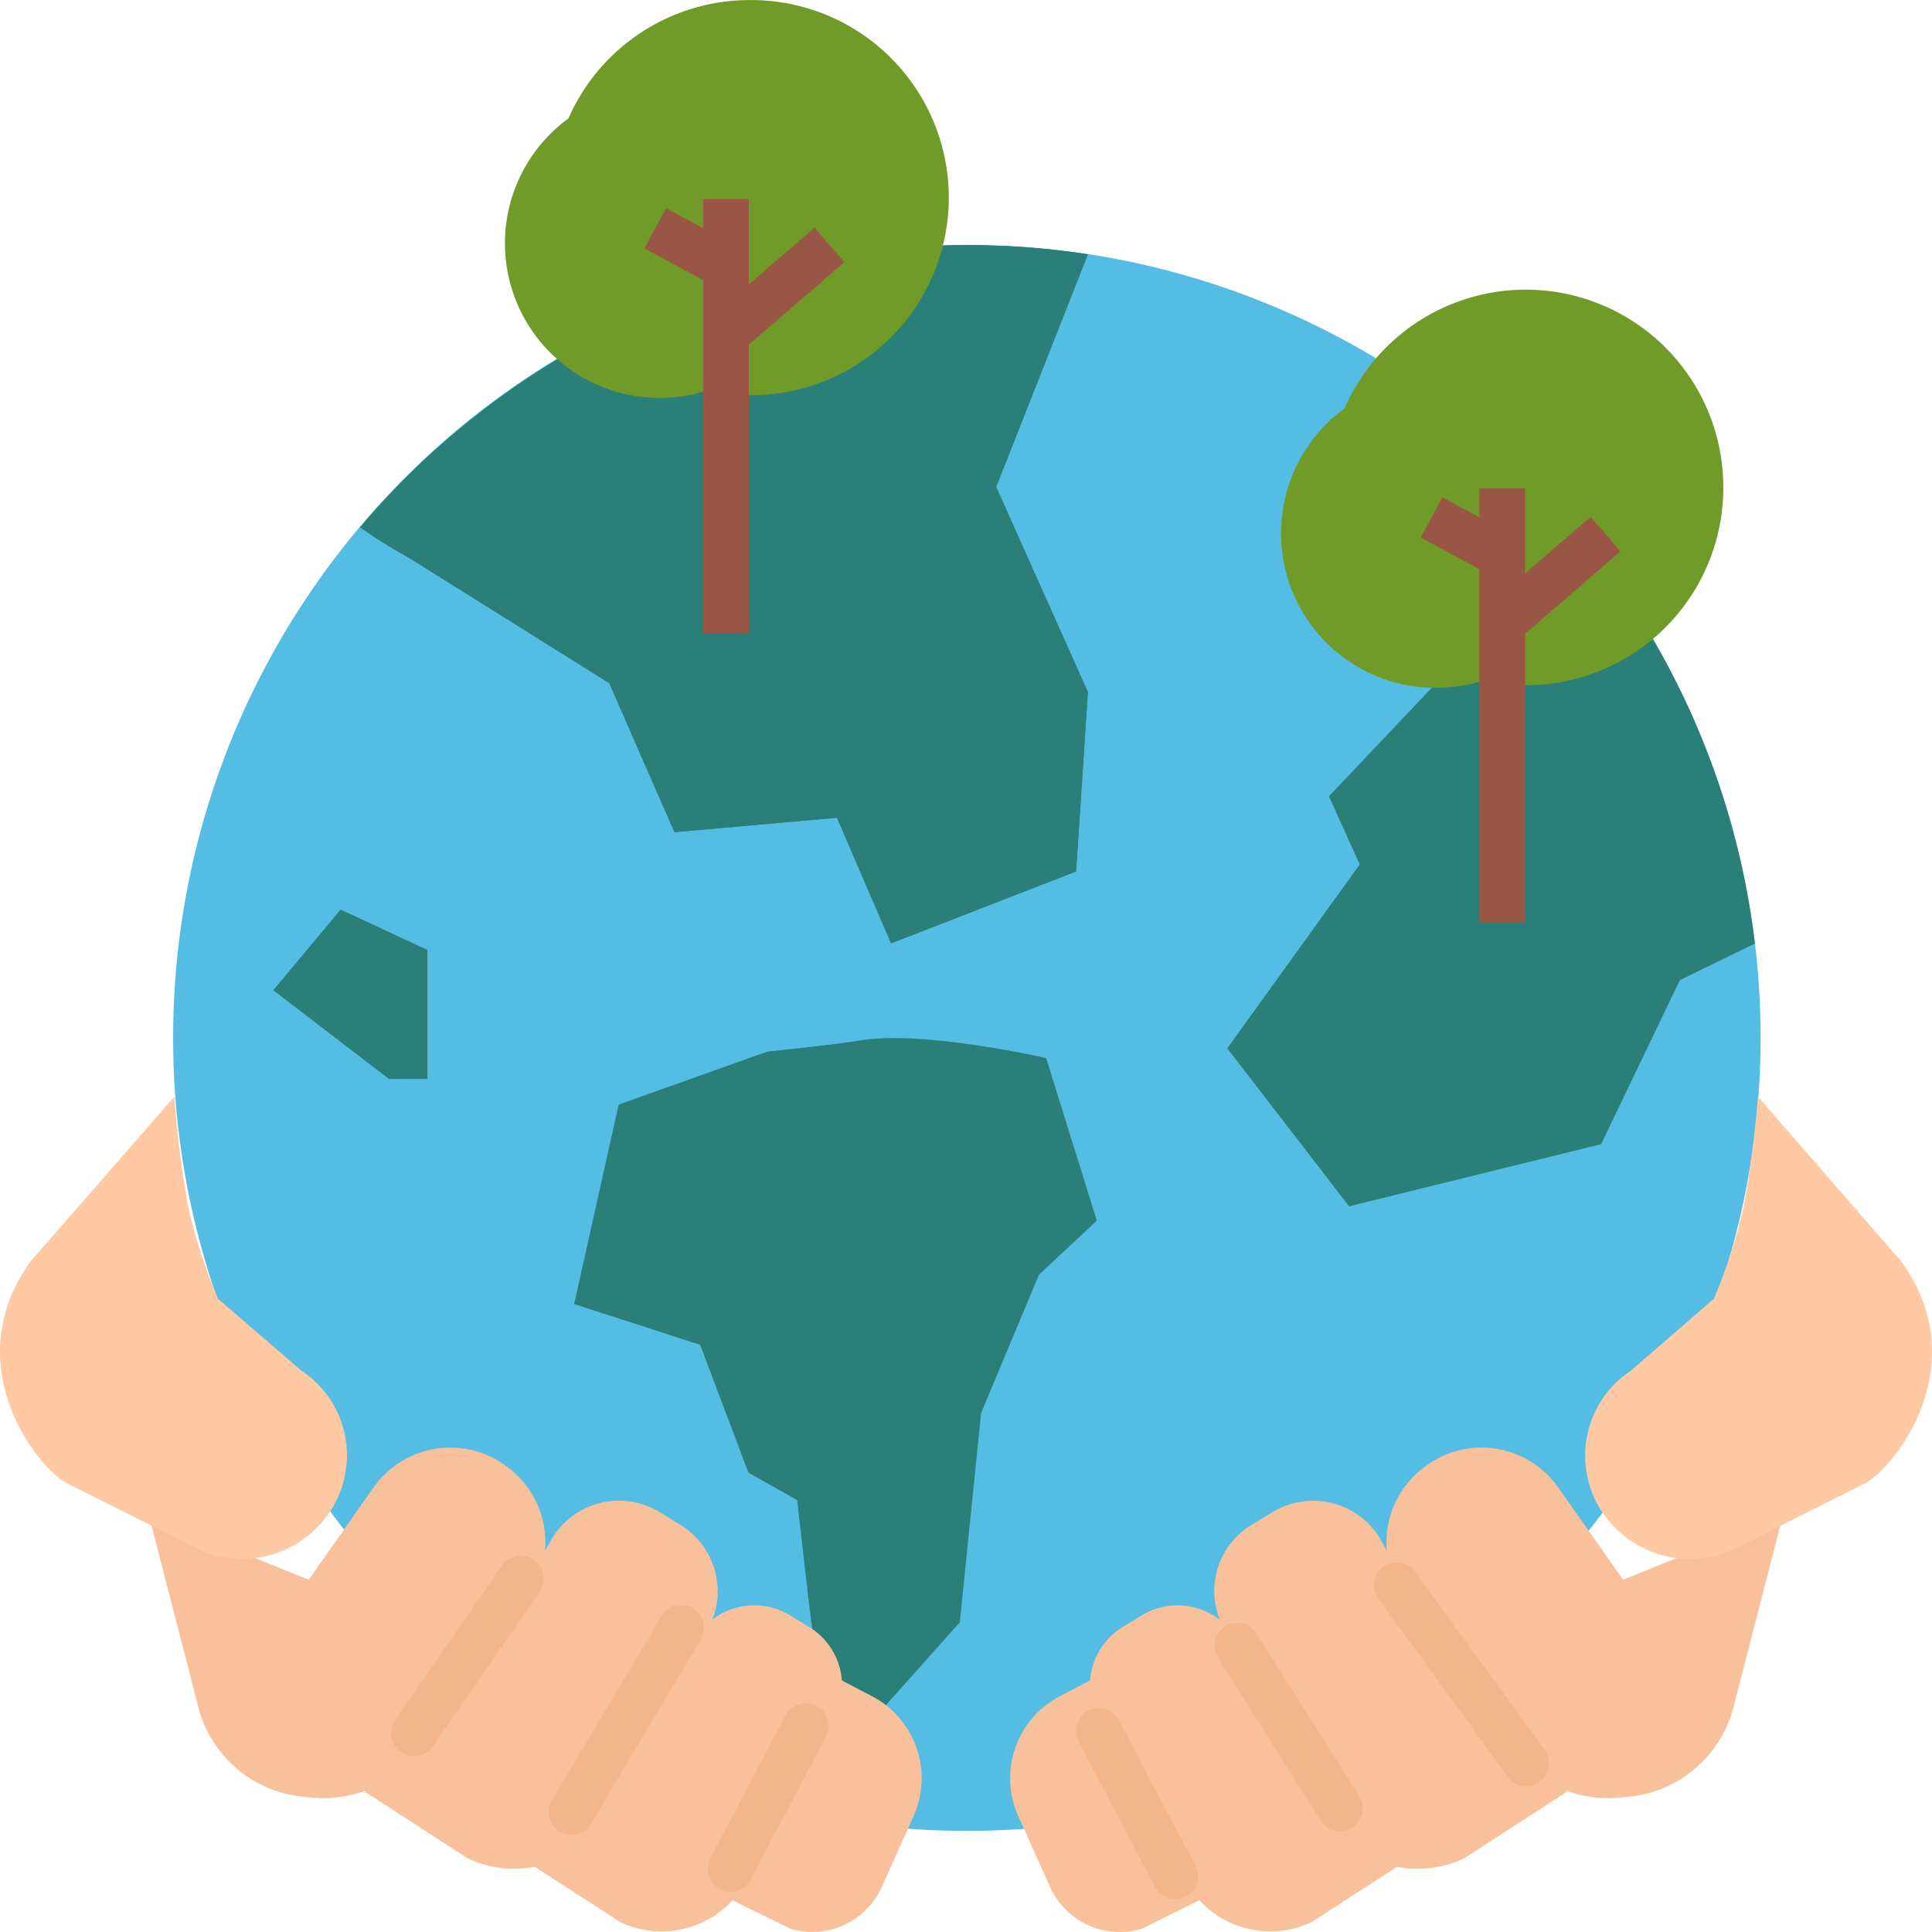 <svg xmlns="http://www.w3.org/2000/svg" width="150" height="150" viewBox="0 0 150 150">
  <g id="Layer_29" transform="translate(-0.023 0.005)">
    <g id="Group_142821" data-name="Group 142821" transform="translate(0.023 -0.005)">
      <ellipse id="Ellipse_16" data-name="Ellipse 16" cx="61.626" cy="61.572" rx="61.626" ry="61.572" transform="translate(13.441 19.006)" fill="#55bde3"/>
      <g id="Group_142819" data-name="Group 142819" transform="translate(21.214 19.034)">
        <path id="Path_210073" data-name="Path 210073" d="M363.564,191.6l-5.823,2.837-6.118,12.739L332.058,212,322.6,199.732l10.285-14.275-2.394-5.291,8.039-8.483h.236a13.176,13.176,0,0,0,3.695-.562l1.478.236a12.72,12.72,0,0,0,1.832.118,15.162,15.162,0,0,0,9.842-3.576,61.387,61.387,0,0,1,7.951,23.7Z" transform="translate(-248.529 -137.376)" fill="#2a8078"/>
        <path id="Path_210074" data-name="Path 210074" d="M143.988,83.164l7.123,15.931-.916,13.921L135.83,118.6l-4.2-9.753-12.62,1.123-5.054-11.556s-8.217-6.355-13-8.512A34.523,34.523,0,0,1,94.6,86.3h.03a61.735,61.735,0,0,1,56.481-21.192Z" transform="translate(-87.861 -64.394)" fill="#2a8078"/>
        <path id="Path_210075" data-name="Path 210075" d="M94.6,86.3a61.815,61.815,0,0,1,56.511-21.192l-7.123,18.059,7.123,15.931-.916,13.921L135.83,118.6l-4.2-9.753-12.62,1.123-5.054-11.556Z" transform="translate(-87.861 -64.394)" fill="#2a8078"/>
        <path id="Path_210076" data-name="Path 210076" d="M165.885,274.287s5.172-.532,7.153-.857c4.877-.857,14.512,1.36,14.512,1.36l3.931,12.62-4.492,4.2L182.5,302.336l-1.655,16.256L171.56,329s-1.832-7.064-2.217-10.167-1.123-9.724-1.123-9.724l-3.783-2.128-3.754-9.931-9.783-3.163,3.458-15.487Z" transform="translate(-127.539 -211.673)" fill="#2a8078"/>
        <path id="Path_210077" data-name="Path 210077" d="M71.8,245.466l5.231-6.266,6.739,3.133v10.019H80.785Z" transform="translate(-71.8 -187.616)" fill="#2a8078"/>
      </g>
      <path id="Path_210078" data-name="Path 210078" d="M281.747,457.158l-6.029,2.985a5.936,5.936,0,0,1-7.123-3.222l-2.483-5.527a7.19,7.19,0,0,1,3.192-9.281l3.281-1.714" transform="translate(-187.06 -310.398)" fill="#f9c19b"/>
      <path id="Path_210079" data-name="Path 210079" d="M310.725,442.28l-7.093,4.581a7.5,7.5,0,0,1-9.694-3.074l-6.857-12.768a5.345,5.345,0,0,1,1.98-7.123l1.448-.887a5.363,5.363,0,0,1,7.359,1.892.029.029,0,0,0,.03.03l1.6,2.808" transform="translate(-201.826 -297.619)" fill="#f9c19b"/>
      <path id="Path_210080" data-name="Path 210080" d="M346.527,417.362l-7.98,5.172a8.458,8.458,0,0,1-10.965-3.458l-7.714-14.423a6.02,6.02,0,0,1,2.217-8.039l1.655-1a6.081,6.081,0,0,1,8.276,2.1.109.109,0,0,1,.03.089l1.832,3.162" transform="translate(-224.865 -278.258)" fill="#f9c19b"/>
      <path id="Path_210081" data-name="Path 210081" d="M395.2,386.024l-3.842,14.9a9.331,9.331,0,0,1-8.1,6.975l-.65.059a9.29,9.29,0,0,1-8.6-3.9l-8.276-11.7a7.294,7.294,0,0,1,1.389-9.872l.118-.089a7.277,7.277,0,0,1,10.226,1.123l.266.355,5.054,7.182" transform="translate(-256.764 -268.406)" fill="#f9c19b"/>
      <path id="Path_210082" data-name="Path 210082" d="M430.033,288.5l11.113,12.768c5.823,8.01-.473,16.078-2.867,17.29l-9.9,4.965a8.18,8.18,0,0,1-10.965-3.694c0-.03-.03-.03-.03-.059a7.924,7.924,0,0,1,2.808-10.019l6.414-5.556a41.979,41.979,0,0,0,2.305-7.064A85.473,85.473,0,0,0,430.033,288.5Z" transform="translate(-293.547 -203.352)" fill="#ffc9a3"/>
      <path id="Path_210083" data-name="Path 210083" d="M187.2,457.158l6.059,2.985a5.917,5.917,0,0,0,7.093-3.222l2.483-5.527a7.19,7.19,0,0,0-3.192-9.281l-3.281-1.714" transform="translate(-131.901 -310.398)" fill="#f9c19b"/>
      <path id="Path_210084" data-name="Path 210084" d="M139.1,442.28l7.093,4.581a7.489,7.489,0,0,0,9.694-3.074l6.857-12.768a5.317,5.317,0,0,0-1.98-7.123l-1.448-.887a5.363,5.363,0,0,0-7.359,1.892.029.029,0,0,1-.03.03l-1.6,2.808" transform="translate(-98.013 -297.619)" fill="#f9c19b"/>
      <path id="Path_210085" data-name="Path 210085" d="M95.9,417.334l7.98,5.172a8.458,8.458,0,0,0,10.965-3.458l7.744-14.423a6.058,6.058,0,0,0-2.246-8.039l-1.626-1a6.072,6.072,0,0,0-8.305,2.128c0,.03-.03.03-.03.059l-1.8,3.162" transform="translate(-67.576 -278.229)" fill="#f9c19b"/>
      <path id="Path_210086" data-name="Path 210086" d="M39.1,386.024l3.842,14.9a9.331,9.331,0,0,0,8.1,6.975l.65.059a9.29,9.29,0,0,0,8.6-3.9l8.276-11.7a7.294,7.294,0,0,0-1.389-9.872l-.118-.089a7.277,7.277,0,0,0-10.226,1.123l-.266.355-5.054,7.182" transform="translate(-27.551 -268.406)" fill="#f9c19b"/>
      <path id="Path_210087" data-name="Path 210087" d="M13.553,288.5,2.41,301.268c-5.793,8.01.473,16.078,2.9,17.29l9.9,4.965a8.146,8.146,0,0,0,10.936-3.694.1.1,0,0,1,.03-.059A7.881,7.881,0,0,0,23.4,309.751l-6.443-5.556a41.985,41.985,0,0,1-2.305-7.064,82.2,82.2,0,0,1-1.094-8.63Z" transform="translate(-0.023 -203.352)" fill="#ffc9a3"/>
      <path id="Path_210088" data-name="Path 210088" d="M151.717,0a15.374,15.374,0,0,0-14.069,9.192,12,12,0,0,0,7.064,21.694,11.86,11.86,0,0,0,3.665-.562,15.827,15.827,0,0,0,3.34.355,15.34,15.34,0,1,0,0-30.679Z" transform="translate(-93.517 0.005)" fill="#719b29"/>
      <path id="Path_210089" data-name="Path 210089" d="M184.8,52.3h3.547V86.023H184.8Z" transform="translate(-130.208 -36.841)" fill="#9a5645"/>
      <path id="Path_210090" data-name="Path 210090" d="M0,0H10.67V3.547H0Z" transform="translate(55.163 24.64) rotate(-40.782)" fill="#9a5645"/>
      <path id="Path_210091" data-name="Path 210091" d="M0,0H3.547V6.236H0Z" transform="translate(50.029 19.29) rotate(-61.719)" fill="#9a5645"/>
      <path id="Path_210092" data-name="Path 210092" d="M371.039,91.464A15.326,15.326,0,0,1,355.7,106.8a12.72,12.72,0,0,1-1.832-.118l-1.478-.236a13.175,13.175,0,0,1-3.694.562h-.236a12,12,0,0,1-6.827-21.694,15.34,15.34,0,0,1,29.408,6.148Z" transform="translate(-237.243 -53.601)" fill="#719b29"/>
      <path id="Path_210093" data-name="Path 210093" d="M388.8,128.5h3.547v33.723H388.8Z" transform="translate(-273.937 -90.573)" fill="#9a5645"/>
      <path id="Path_210094" data-name="Path 210094" d="M0,0H10.67V3.547H0Z" transform="translate(115.421 47.094) rotate(-40.782)" fill="#9a5645"/>
      <path id="Path_210095" data-name="Path 210095" d="M0,0H3.547V6.236H0Z" transform="translate(110.305 41.737) rotate(-61.719)" fill="#9a5645"/>
      <g id="Group_142820" data-name="Group 142820" transform="translate(30.357 120.788)">
        <path id="Path_210096" data-name="Path 210096" d="M374.282,425.537l-10.049-13.8a1.793,1.793,0,0,0-2.483-.414,1.761,1.761,0,0,0-.384,2.483l10.049,13.832a1.723,1.723,0,0,0,2.424.414c.03,0,.03-.03.059-.03A1.815,1.815,0,0,0,374.282,425.537Z" transform="translate(-284.706 -410.472)" fill="#f2b58c"/>
        <path id="Path_210097" data-name="Path 210097" d="M322.408,427.7a1.767,1.767,0,1,0-2.985,1.892l7.951,12.62a1.778,1.778,0,0,0,2.453.562,1.8,1.8,0,0,0,.562-2.453Z" transform="translate(-255.206 -421.654)" fill="#f2b58c"/>
        <path id="Path_210098" data-name="Path 210098" d="M286.035,450.118a1.774,1.774,0,0,0-3.133,1.655l5.97,11.349a1.8,1.8,0,0,0,2.394.739,1.732,1.732,0,0,0,.768-2.335c0-.03-.03-.03-.03-.059Z" transform="translate(-229.561 -437.417)" fill="#f2b58c"/>
        <path id="Path_210099" data-name="Path 210099" d="M194.474,448.128a1.8,1.8,0,0,0-2.394.739l-5.852,11.113a1.789,1.789,0,0,0,.739,2.394,1.742,1.742,0,0,0,2.364-.68c0-.03.03-.03.03-.059l5.852-11.113A1.789,1.789,0,0,0,194.474,448.128Z" transform="translate(-161.439 -436.491)" fill="#f2b58c"/>
        <path id="Path_210100" data-name="Path 210100" d="M155.459,422.394a1.813,1.813,0,0,0-2.453.591l-8.512,14.335a1.737,1.737,0,0,0,.591,2.394l.03.03a1.737,1.737,0,0,0,2.394-.591l.03-.03,8.512-14.305A1.772,1.772,0,0,0,155.459,422.394Z" transform="translate(-132 -418.324)" fill="#f2b58c"/>
        <path id="Path_210101" data-name="Path 210101" d="M113.932,409.544a1.8,1.8,0,0,0-2.483.443l-8.305,12a1.783,1.783,0,1,0,2.926,2.039l8.305-12a1.8,1.8,0,0,0-.443-2.483Z" transform="translate(-102.827 -409.227)" fill="#f2b58c"/>
      </g>
    </g>
  </g>
</svg>
